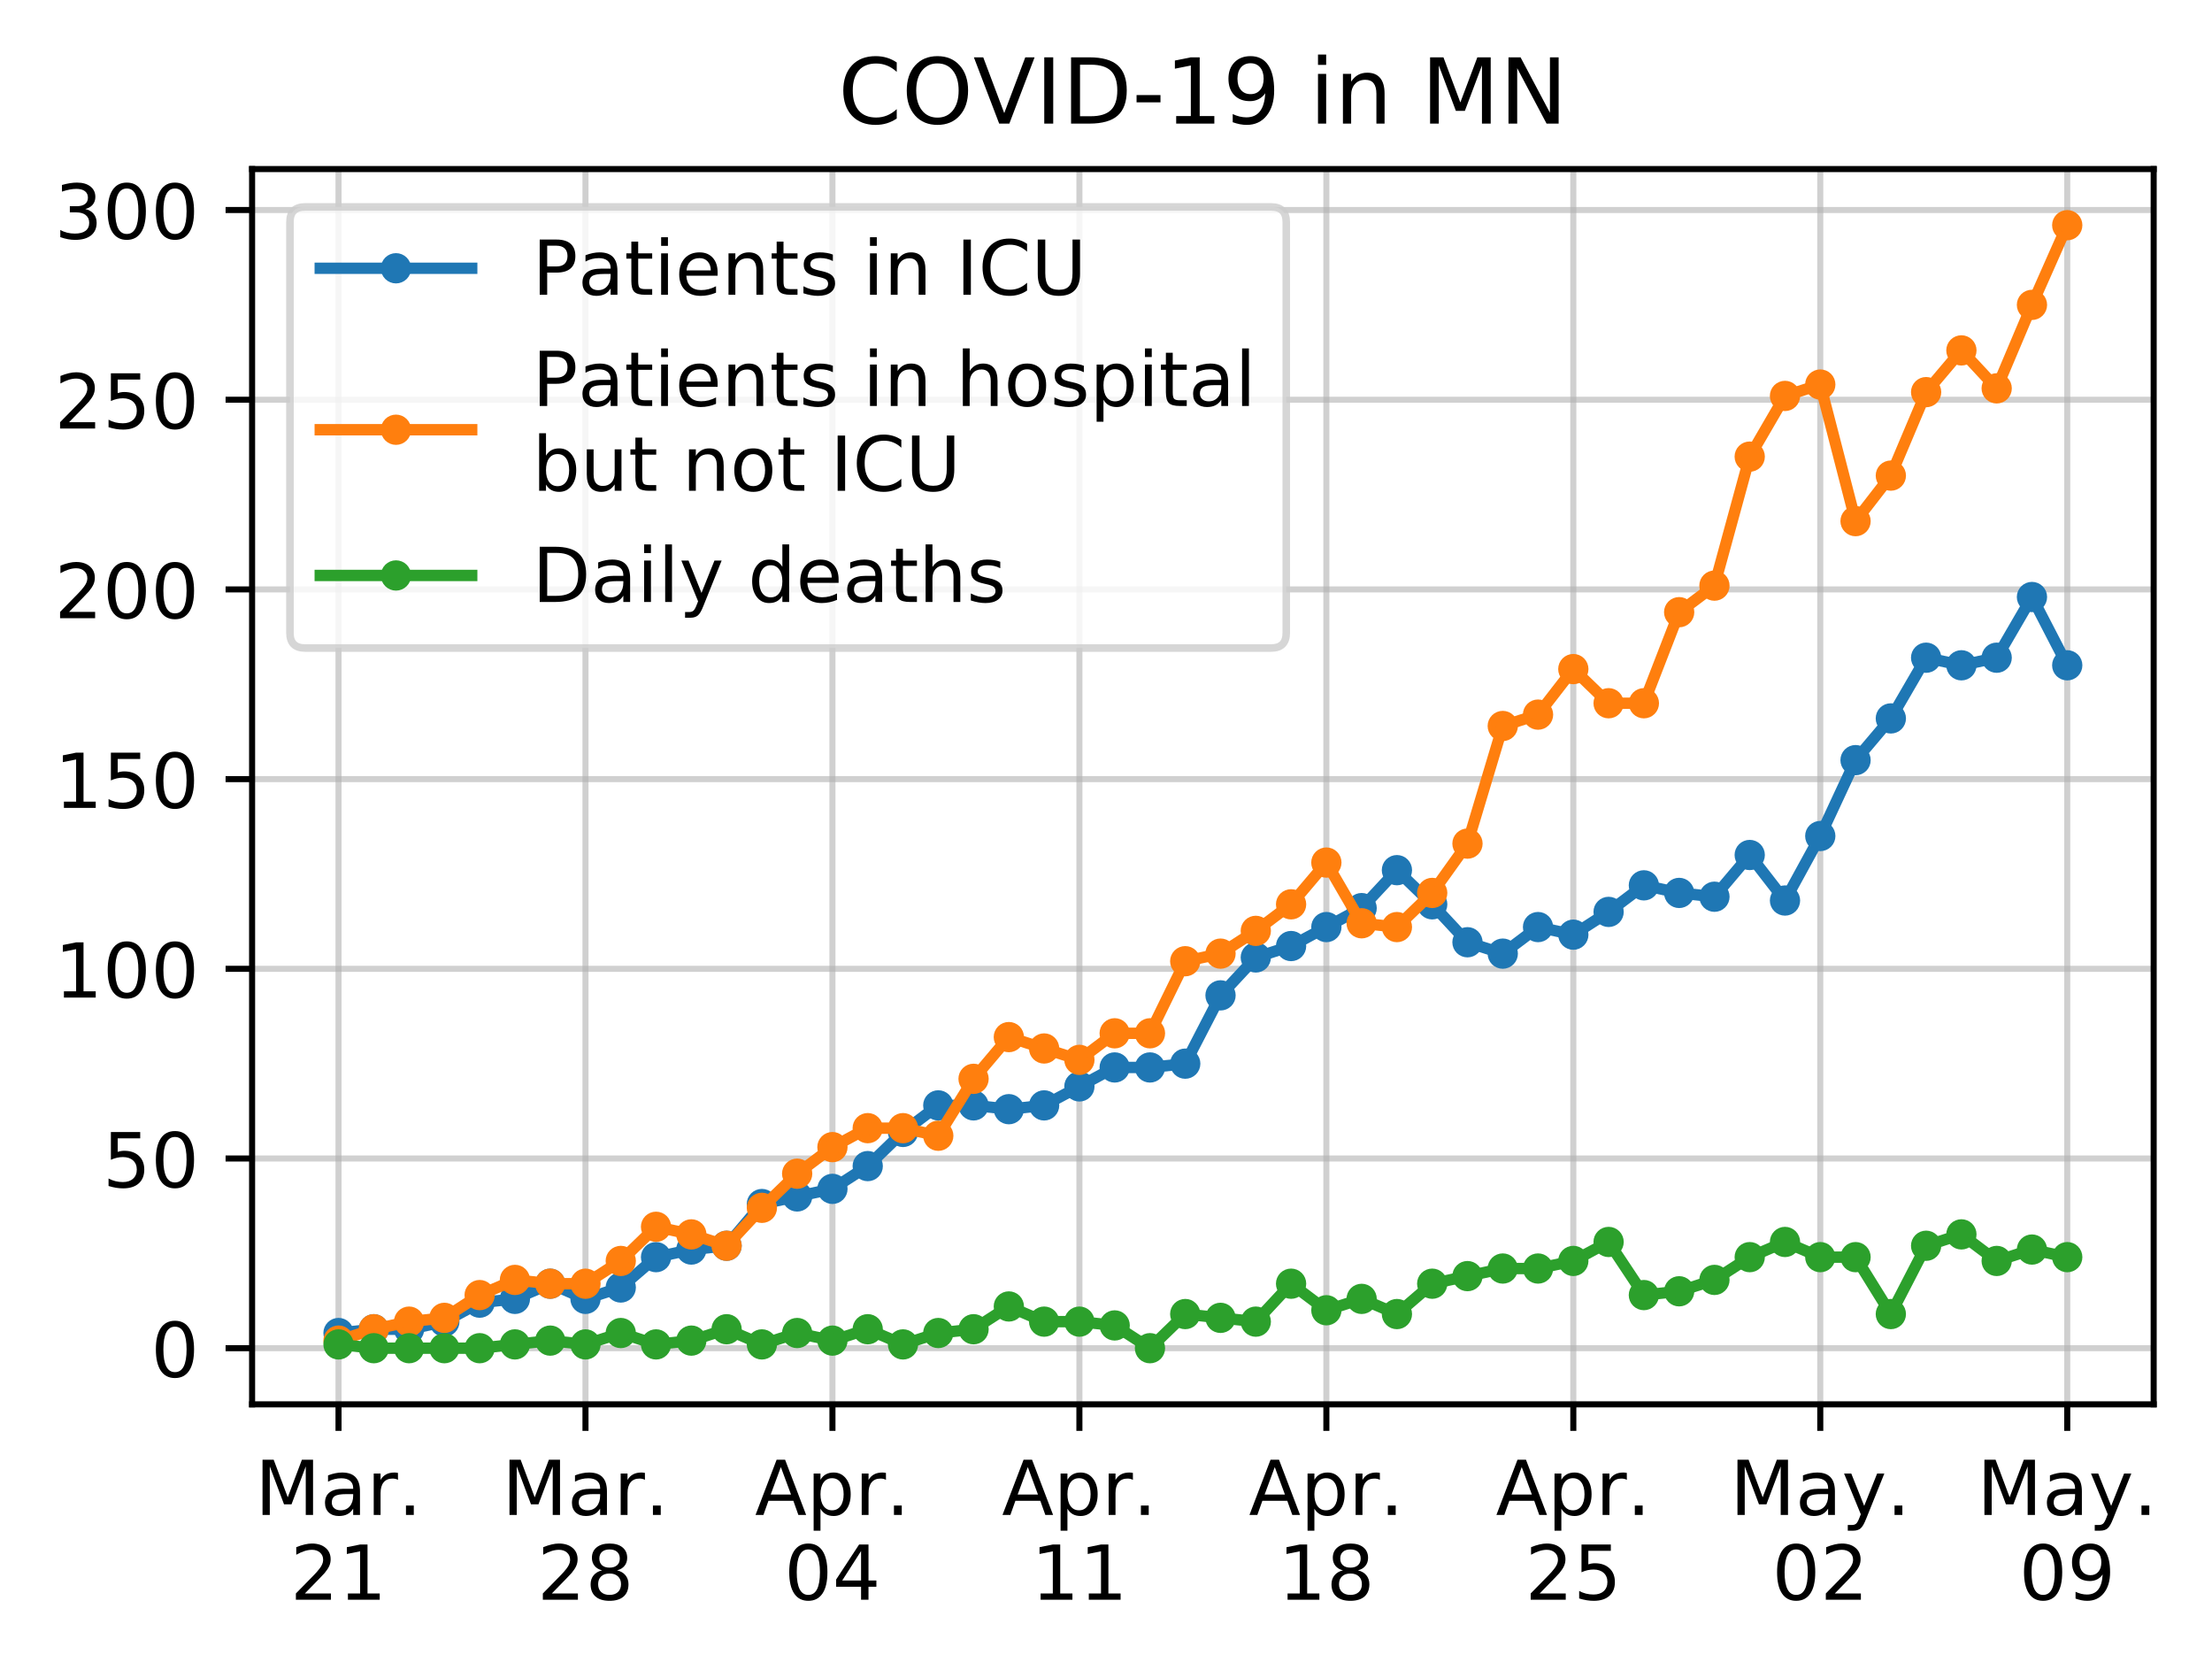<?xml version="1.0" encoding="utf-8" standalone="no"?>
<!DOCTYPE svg PUBLIC "-//W3C//DTD SVG 1.1//EN"
  "http://www.w3.org/Graphics/SVG/1.1/DTD/svg11.dtd">
<!-- Created with matplotlib (https://matplotlib.org/) -->
<svg height="220.474pt" version="1.1" viewBox="0 0 292.089 220.474" width="292.089pt" xmlns="http://www.w3.org/2000/svg" xmlns:xlink="http://www.w3.org/1999/xlink">
 <defs>
  <style type="text/css">
*{stroke-linecap:butt;stroke-linejoin:round;}
  </style>
 </defs>
 <g id="figure_1">
  <g id="patch_1">
   <path d="M 0 220.474 
L 292.089 220.474 
L 292.089 0 
L 0 0 
z
" style="fill:#ffffff;"/>
  </g>
  <g id="axes_1">
   <g id="patch_2">
    <path d="M 33.288 185.398 
L 284.387 185.398 
L 284.387 22.318 
L 33.288 22.318 
z
" style="fill:#ffffff;"/>
   </g>
   <g id="matplotlib.axis_1">
    <g id="xtick_1">
     <g id="line2d_1">
      <path clip-path="url(#pc645721fda)" d="M 44.701 185.398 
L 44.701 22.318 
" style="fill:none;stroke:#b0b0b0;stroke-linecap:square;stroke-opacity:0.6;stroke-width:0.8;"/>
     </g>
     <g id="line2d_2">
      <defs>
       <path d="M 0 0 
L 0 3.5 
" id="mc59eefeb78" style="stroke:#000000;stroke-width:0.8;"/>
      </defs>
      <g>
       <use style="stroke:#000000;stroke-width:0.8;" x="44.701" xlink:href="#mc59eefeb78" y="185.398"/>
      </g>
     </g>
     <g id="text_1">
      <!-- Mar. -->
      <defs>
       <path d="M 9.812 72.906 
L 24.516 72.906 
L 43.109 23.297 
L 61.812 72.906 
L 76.516 72.906 
L 76.516 0 
L 66.891 0 
L 66.891 64.016 
L 48.094 14.016 
L 38.188 14.016 
L 19.391 64.016 
L 19.391 0 
L 9.812 0 
z
" id="DejaVuSans-77"/>
       <path d="M 34.281 27.484 
Q 23.391 27.484 19.188 25 
Q 14.984 22.516 14.984 16.5 
Q 14.984 11.719 18.141 8.906 
Q 21.297 6.109 26.703 6.109 
Q 34.188 6.109 38.703 11.406 
Q 43.219 16.703 43.219 25.484 
L 43.219 27.484 
z
M 52.203 31.203 
L 52.203 0 
L 43.219 0 
L 43.219 8.297 
Q 40.141 3.328 35.547 0.953 
Q 30.953 -1.422 24.312 -1.422 
Q 15.922 -1.422 10.953 3.297 
Q 6 8.016 6 15.922 
Q 6 25.141 12.172 29.828 
Q 18.359 34.516 30.609 34.516 
L 43.219 34.516 
L 43.219 35.406 
Q 43.219 41.609 39.141 45 
Q 35.062 48.391 27.688 48.391 
Q 23 48.391 18.547 47.266 
Q 14.109 46.141 10.016 43.891 
L 10.016 52.203 
Q 14.938 54.109 19.578 55.047 
Q 24.219 56 28.609 56 
Q 40.484 56 46.344 49.844 
Q 52.203 43.703 52.203 31.203 
z
" id="DejaVuSans-97"/>
       <path d="M 41.109 46.297 
Q 39.594 47.172 37.812 47.578 
Q 36.031 48 33.891 48 
Q 26.266 48 22.188 43.047 
Q 18.109 38.094 18.109 28.812 
L 18.109 0 
L 9.078 0 
L 9.078 54.688 
L 18.109 54.688 
L 18.109 46.188 
Q 20.953 51.172 25.484 53.578 
Q 30.031 56 36.531 56 
Q 37.453 56 38.578 55.875 
Q 39.703 55.766 41.062 55.516 
z
" id="DejaVuSans-114"/>
       <path d="M 10.688 12.406 
L 21 12.406 
L 21 0 
L 10.688 0 
z
" id="DejaVuSans-46"/>
      </defs>
      <g transform="translate(33.686 199.997)scale(0.1 -0.1)">
       <use xlink:href="#DejaVuSans-77"/>
       <use x="86.279" xlink:href="#DejaVuSans-97"/>
       <use x="147.559" xlink:href="#DejaVuSans-114"/>
       <use x="188.531" xlink:href="#DejaVuSans-46"/>
      </g>
      <!-- 21 -->
      <defs>
       <path d="M 19.188 8.297 
L 53.609 8.297 
L 53.609 0 
L 7.328 0 
L 7.328 8.297 
Q 12.938 14.109 22.625 23.891 
Q 32.328 33.688 34.812 36.531 
Q 39.547 41.844 41.422 45.531 
Q 43.312 49.219 43.312 52.781 
Q 43.312 58.594 39.234 62.25 
Q 35.156 65.922 28.609 65.922 
Q 23.969 65.922 18.812 64.312 
Q 13.672 62.703 7.812 59.422 
L 7.812 69.391 
Q 13.766 71.781 18.938 73 
Q 24.125 74.219 28.422 74.219 
Q 39.75 74.219 46.484 68.547 
Q 53.219 62.891 53.219 53.422 
Q 53.219 48.922 51.531 44.891 
Q 49.859 40.875 45.406 35.406 
Q 44.188 33.984 37.641 27.219 
Q 31.109 20.453 19.188 8.297 
z
" id="DejaVuSans-50"/>
       <path d="M 12.406 8.297 
L 28.516 8.297 
L 28.516 63.922 
L 10.984 60.406 
L 10.984 69.391 
L 28.422 72.906 
L 38.281 72.906 
L 38.281 8.297 
L 54.391 8.297 
L 54.391 0 
L 12.406 0 
z
" id="DejaVuSans-49"/>
      </defs>
      <g transform="translate(38.339 211.194)scale(0.1 -0.1)">
       <use xlink:href="#DejaVuSans-50"/>
       <use x="63.623" xlink:href="#DejaVuSans-49"/>
      </g>
     </g>
    </g>
    <g id="xtick_2">
     <g id="line2d_3">
      <path clip-path="url(#pc645721fda)" d="M 77.312 185.398 
L 77.312 22.318 
" style="fill:none;stroke:#b0b0b0;stroke-linecap:square;stroke-opacity:0.6;stroke-width:0.8;"/>
     </g>
     <g id="line2d_4">
      <g>
       <use style="stroke:#000000;stroke-width:0.8;" x="77.312" xlink:href="#mc59eefeb78" y="185.398"/>
      </g>
     </g>
     <g id="text_2">
      <!-- Mar. -->
      <g transform="translate(66.296 199.997)scale(0.1 -0.1)">
       <use xlink:href="#DejaVuSans-77"/>
       <use x="86.279" xlink:href="#DejaVuSans-97"/>
       <use x="147.559" xlink:href="#DejaVuSans-114"/>
       <use x="188.531" xlink:href="#DejaVuSans-46"/>
      </g>
      <!-- 28 -->
      <defs>
       <path d="M 31.781 34.625 
Q 24.75 34.625 20.719 30.859 
Q 16.703 27.094 16.703 20.516 
Q 16.703 13.922 20.719 10.156 
Q 24.75 6.391 31.781 6.391 
Q 38.812 6.391 42.859 10.172 
Q 46.922 13.969 46.922 20.516 
Q 46.922 27.094 42.891 30.859 
Q 38.875 34.625 31.781 34.625 
z
M 21.922 38.812 
Q 15.578 40.375 12.031 44.719 
Q 8.5 49.078 8.5 55.328 
Q 8.5 64.062 14.719 69.141 
Q 20.953 74.219 31.781 74.219 
Q 42.672 74.219 48.875 69.141 
Q 55.078 64.062 55.078 55.328 
Q 55.078 49.078 51.531 44.719 
Q 48 40.375 41.703 38.812 
Q 48.828 37.156 52.797 32.312 
Q 56.781 27.484 56.781 20.516 
Q 56.781 9.906 50.312 4.234 
Q 43.844 -1.422 31.781 -1.422 
Q 19.734 -1.422 13.25 4.234 
Q 6.781 9.906 6.781 20.516 
Q 6.781 27.484 10.781 32.312 
Q 14.797 37.156 21.922 38.812 
z
M 18.312 54.391 
Q 18.312 48.734 21.844 45.562 
Q 25.391 42.391 31.781 42.391 
Q 38.141 42.391 41.719 45.562 
Q 45.312 48.734 45.312 54.391 
Q 45.312 60.062 41.719 63.234 
Q 38.141 66.406 31.781 66.406 
Q 25.391 66.406 21.844 63.234 
Q 18.312 60.062 18.312 54.391 
z
" id="DejaVuSans-56"/>
      </defs>
      <g transform="translate(70.949 211.194)scale(0.1 -0.1)">
       <use xlink:href="#DejaVuSans-50"/>
       <use x="63.623" xlink:href="#DejaVuSans-56"/>
      </g>
     </g>
    </g>
    <g id="xtick_3">
     <g id="line2d_5">
      <path clip-path="url(#pc645721fda)" d="M 109.922 185.398 
L 109.922 22.318 
" style="fill:none;stroke:#b0b0b0;stroke-linecap:square;stroke-opacity:0.6;stroke-width:0.8;"/>
     </g>
     <g id="line2d_6">
      <g>
       <use style="stroke:#000000;stroke-width:0.8;" x="109.922" xlink:href="#mc59eefeb78" y="185.398"/>
      </g>
     </g>
     <g id="text_3">
      <!-- Apr. -->
      <defs>
       <path d="M 34.188 63.188 
L 20.797 26.906 
L 47.609 26.906 
z
M 28.609 72.906 
L 39.797 72.906 
L 67.578 0 
L 57.328 0 
L 50.688 18.703 
L 17.828 18.703 
L 11.188 0 
L 0.781 0 
z
" id="DejaVuSans-65"/>
       <path d="M 18.109 8.203 
L 18.109 -20.797 
L 9.078 -20.797 
L 9.078 54.688 
L 18.109 54.688 
L 18.109 46.391 
Q 20.953 51.266 25.266 53.625 
Q 29.594 56 35.594 56 
Q 45.562 56 51.781 48.094 
Q 58.016 40.188 58.016 27.297 
Q 58.016 14.406 51.781 6.484 
Q 45.562 -1.422 35.594 -1.422 
Q 29.594 -1.422 25.266 0.953 
Q 20.953 3.328 18.109 8.203 
z
M 48.688 27.297 
Q 48.688 37.203 44.609 42.844 
Q 40.531 48.484 33.406 48.484 
Q 26.266 48.484 22.188 42.844 
Q 18.109 37.203 18.109 27.297 
Q 18.109 17.391 22.188 11.75 
Q 26.266 6.109 33.406 6.109 
Q 40.531 6.109 44.609 11.75 
Q 48.688 17.391 48.688 27.297 
z
" id="DejaVuSans-112"/>
      </defs>
      <g transform="translate(99.69 199.997)scale(0.1 -0.1)">
       <use xlink:href="#DejaVuSans-65"/>
       <use x="68.408" xlink:href="#DejaVuSans-112"/>
       <use x="131.885" xlink:href="#DejaVuSans-114"/>
       <use x="172.857" xlink:href="#DejaVuSans-46"/>
      </g>
      <!-- 04 -->
      <defs>
       <path d="M 31.781 66.406 
Q 24.172 66.406 20.328 58.906 
Q 16.5 51.422 16.5 36.375 
Q 16.5 21.391 20.328 13.891 
Q 24.172 6.391 31.781 6.391 
Q 39.453 6.391 43.281 13.891 
Q 47.125 21.391 47.125 36.375 
Q 47.125 51.422 43.281 58.906 
Q 39.453 66.406 31.781 66.406 
z
M 31.781 74.219 
Q 44.047 74.219 50.516 64.516 
Q 56.984 54.828 56.984 36.375 
Q 56.984 17.969 50.516 8.266 
Q 44.047 -1.422 31.781 -1.422 
Q 19.531 -1.422 13.062 8.266 
Q 6.594 17.969 6.594 36.375 
Q 6.594 54.828 13.062 64.516 
Q 19.531 74.219 31.781 74.219 
z
" id="DejaVuSans-48"/>
       <path d="M 37.797 64.312 
L 12.891 25.391 
L 37.797 25.391 
z
M 35.203 72.906 
L 47.609 72.906 
L 47.609 25.391 
L 58.016 25.391 
L 58.016 17.188 
L 47.609 17.188 
L 47.609 0 
L 37.797 0 
L 37.797 17.188 
L 4.891 17.188 
L 4.891 26.703 
z
" id="DejaVuSans-52"/>
      </defs>
      <g transform="translate(103.559 211.194)scale(0.1 -0.1)">
       <use xlink:href="#DejaVuSans-48"/>
       <use x="63.623" xlink:href="#DejaVuSans-52"/>
      </g>
     </g>
    </g>
    <g id="xtick_4">
     <g id="line2d_7">
      <path clip-path="url(#pc645721fda)" d="M 142.532 185.398 
L 142.532 22.318 
" style="fill:none;stroke:#b0b0b0;stroke-linecap:square;stroke-opacity:0.6;stroke-width:0.8;"/>
     </g>
     <g id="line2d_8">
      <g>
       <use style="stroke:#000000;stroke-width:0.8;" x="142.532" xlink:href="#mc59eefeb78" y="185.398"/>
      </g>
     </g>
     <g id="text_4">
      <!-- Apr. -->
      <g transform="translate(132.3 199.997)scale(0.1 -0.1)">
       <use xlink:href="#DejaVuSans-65"/>
       <use x="68.408" xlink:href="#DejaVuSans-112"/>
       <use x="131.885" xlink:href="#DejaVuSans-114"/>
       <use x="172.857" xlink:href="#DejaVuSans-46"/>
      </g>
      <!-- 11 -->
      <g transform="translate(136.17 211.194)scale(0.1 -0.1)">
       <use xlink:href="#DejaVuSans-49"/>
       <use x="63.623" xlink:href="#DejaVuSans-49"/>
      </g>
     </g>
    </g>
    <g id="xtick_5">
     <g id="line2d_9">
      <path clip-path="url(#pc645721fda)" d="M 175.143 185.398 
L 175.143 22.318 
" style="fill:none;stroke:#b0b0b0;stroke-linecap:square;stroke-opacity:0.6;stroke-width:0.8;"/>
     </g>
     <g id="line2d_10">
      <g>
       <use style="stroke:#000000;stroke-width:0.8;" x="175.143" xlink:href="#mc59eefeb78" y="185.398"/>
      </g>
     </g>
     <g id="text_5">
      <!-- Apr. -->
      <g transform="translate(164.911 199.997)scale(0.1 -0.1)">
       <use xlink:href="#DejaVuSans-65"/>
       <use x="68.408" xlink:href="#DejaVuSans-112"/>
       <use x="131.885" xlink:href="#DejaVuSans-114"/>
       <use x="172.857" xlink:href="#DejaVuSans-46"/>
      </g>
      <!-- 18 -->
      <g transform="translate(168.78 211.194)scale(0.1 -0.1)">
       <use xlink:href="#DejaVuSans-49"/>
       <use x="63.623" xlink:href="#DejaVuSans-56"/>
      </g>
     </g>
    </g>
    <g id="xtick_6">
     <g id="line2d_11">
      <path clip-path="url(#pc645721fda)" d="M 207.753 185.398 
L 207.753 22.318 
" style="fill:none;stroke:#b0b0b0;stroke-linecap:square;stroke-opacity:0.6;stroke-width:0.8;"/>
     </g>
     <g id="line2d_12">
      <g>
       <use style="stroke:#000000;stroke-width:0.8;" x="207.753" xlink:href="#mc59eefeb78" y="185.398"/>
      </g>
     </g>
     <g id="text_6">
      <!-- Apr. -->
      <g transform="translate(197.521 199.997)scale(0.1 -0.1)">
       <use xlink:href="#DejaVuSans-65"/>
       <use x="68.408" xlink:href="#DejaVuSans-112"/>
       <use x="131.885" xlink:href="#DejaVuSans-114"/>
       <use x="172.857" xlink:href="#DejaVuSans-46"/>
      </g>
      <!-- 25 -->
      <defs>
       <path d="M 10.797 72.906 
L 49.516 72.906 
L 49.516 64.594 
L 19.828 64.594 
L 19.828 46.734 
Q 21.969 47.469 24.109 47.828 
Q 26.266 48.188 28.422 48.188 
Q 40.625 48.188 47.75 41.5 
Q 54.891 34.812 54.891 23.391 
Q 54.891 11.625 47.562 5.094 
Q 40.234 -1.422 26.906 -1.422 
Q 22.312 -1.422 17.547 -0.641 
Q 12.797 0.141 7.719 1.703 
L 7.719 11.625 
Q 12.109 9.234 16.797 8.062 
Q 21.484 6.891 26.703 6.891 
Q 35.156 6.891 40.078 11.328 
Q 45.016 15.766 45.016 23.391 
Q 45.016 31 40.078 35.438 
Q 35.156 39.891 26.703 39.891 
Q 22.75 39.891 18.812 39.016 
Q 14.891 38.141 10.797 36.281 
z
" id="DejaVuSans-53"/>
      </defs>
      <g transform="translate(201.391 211.194)scale(0.1 -0.1)">
       <use xlink:href="#DejaVuSans-50"/>
       <use x="63.623" xlink:href="#DejaVuSans-53"/>
      </g>
     </g>
    </g>
    <g id="xtick_7">
     <g id="line2d_13">
      <path clip-path="url(#pc645721fda)" d="M 240.363 185.398 
L 240.363 22.318 
" style="fill:none;stroke:#b0b0b0;stroke-linecap:square;stroke-opacity:0.6;stroke-width:0.8;"/>
     </g>
     <g id="line2d_14">
      <g>
       <use style="stroke:#000000;stroke-width:0.8;" x="240.363" xlink:href="#mc59eefeb78" y="185.398"/>
      </g>
     </g>
     <g id="text_7">
      <!-- May. -->
      <defs>
       <path d="M 32.172 -5.078 
Q 28.375 -14.844 24.75 -17.812 
Q 21.141 -20.797 15.094 -20.797 
L 7.906 -20.797 
L 7.906 -13.281 
L 13.188 -13.281 
Q 16.891 -13.281 18.938 -11.516 
Q 21 -9.766 23.484 -3.219 
L 25.094 0.875 
L 2.984 54.688 
L 12.5 54.688 
L 29.594 11.922 
L 46.688 54.688 
L 56.203 54.688 
z
" id="DejaVuSans-121"/>
      </defs>
      <g transform="translate(228.448 199.997)scale(0.1 -0.1)">
       <use xlink:href="#DejaVuSans-77"/>
       <use x="86.279" xlink:href="#DejaVuSans-97"/>
       <use x="147.559" xlink:href="#DejaVuSans-121"/>
       <use x="206.52" xlink:href="#DejaVuSans-46"/>
      </g>
      <!-- 02 -->
      <g transform="translate(234.001 211.194)scale(0.1 -0.1)">
       <use xlink:href="#DejaVuSans-48"/>
       <use x="63.623" xlink:href="#DejaVuSans-50"/>
      </g>
     </g>
    </g>
    <g id="xtick_8">
     <g id="line2d_15">
      <path clip-path="url(#pc645721fda)" d="M 272.974 185.398 
L 272.974 22.318 
" style="fill:none;stroke:#b0b0b0;stroke-linecap:square;stroke-opacity:0.6;stroke-width:0.8;"/>
     </g>
     <g id="line2d_16">
      <g>
       <use style="stroke:#000000;stroke-width:0.8;" x="272.974" xlink:href="#mc59eefeb78" y="185.398"/>
      </g>
     </g>
     <g id="text_8">
      <!-- May. -->
      <g transform="translate(261.058 199.997)scale(0.1 -0.1)">
       <use xlink:href="#DejaVuSans-77"/>
       <use x="86.279" xlink:href="#DejaVuSans-97"/>
       <use x="147.559" xlink:href="#DejaVuSans-121"/>
       <use x="206.52" xlink:href="#DejaVuSans-46"/>
      </g>
      <!-- 09 -->
      <defs>
       <path d="M 10.984 1.516 
L 10.984 10.5 
Q 14.703 8.734 18.5 7.812 
Q 22.312 6.891 25.984 6.891 
Q 35.75 6.891 40.891 13.453 
Q 46.047 20.016 46.781 33.406 
Q 43.953 29.203 39.594 26.953 
Q 35.25 24.703 29.984 24.703 
Q 19.047 24.703 12.672 31.312 
Q 6.297 37.938 6.297 49.422 
Q 6.297 60.641 12.938 67.422 
Q 19.578 74.219 30.609 74.219 
Q 43.266 74.219 49.922 64.516 
Q 56.594 54.828 56.594 36.375 
Q 56.594 19.141 48.406 8.859 
Q 40.234 -1.422 26.422 -1.422 
Q 22.703 -1.422 18.891 -0.688 
Q 15.094 0.047 10.984 1.516 
z
M 30.609 32.422 
Q 37.25 32.422 41.125 36.953 
Q 45.016 41.5 45.016 49.422 
Q 45.016 57.281 41.125 61.844 
Q 37.25 66.406 30.609 66.406 
Q 23.969 66.406 20.094 61.844 
Q 16.219 57.281 16.219 49.422 
Q 16.219 41.5 20.094 36.953 
Q 23.969 32.422 30.609 32.422 
z
" id="DejaVuSans-57"/>
      </defs>
      <g transform="translate(266.611 211.194)scale(0.1 -0.1)">
       <use xlink:href="#DejaVuSans-48"/>
       <use x="63.623" xlink:href="#DejaVuSans-57"/>
      </g>
     </g>
    </g>
   </g>
   <g id="matplotlib.axis_2">
    <g id="ytick_1">
     <g id="line2d_17">
      <path clip-path="url(#pc645721fda)" d="M 33.288 177.985 
L 284.387 177.985 
" style="fill:none;stroke:#b0b0b0;stroke-linecap:square;stroke-opacity:0.6;stroke-width:0.8;"/>
     </g>
     <g id="line2d_18">
      <defs>
       <path d="M 0 0 
L -3.5 0 
" id="ma92229db2c" style="stroke:#000000;stroke-width:0.8;"/>
      </defs>
      <g>
       <use style="stroke:#000000;stroke-width:0.8;" x="33.288" xlink:href="#ma92229db2c" y="177.985"/>
      </g>
     </g>
     <g id="text_9">
      <!-- 0 -->
      <g transform="translate(19.925 181.785)scale(0.1 -0.1)">
       <use xlink:href="#DejaVuSans-48"/>
      </g>
     </g>
    </g>
    <g id="ytick_2">
     <g id="line2d_19">
      <path clip-path="url(#pc645721fda)" d="M 33.288 152.942 
L 284.387 152.942 
" style="fill:none;stroke:#b0b0b0;stroke-linecap:square;stroke-opacity:0.6;stroke-width:0.8;"/>
     </g>
     <g id="line2d_20">
      <g>
       <use style="stroke:#000000;stroke-width:0.8;" x="33.288" xlink:href="#ma92229db2c" y="152.942"/>
      </g>
     </g>
     <g id="text_10">
      <!-- 50 -->
      <g transform="translate(13.562 156.742)scale(0.1 -0.1)">
       <use xlink:href="#DejaVuSans-53"/>
       <use x="63.623" xlink:href="#DejaVuSans-48"/>
      </g>
     </g>
    </g>
    <g id="ytick_3">
     <g id="line2d_21">
      <path clip-path="url(#pc645721fda)" d="M 33.288 127.899 
L 284.387 127.899 
" style="fill:none;stroke:#b0b0b0;stroke-linecap:square;stroke-opacity:0.6;stroke-width:0.8;"/>
     </g>
     <g id="line2d_22">
      <g>
       <use style="stroke:#000000;stroke-width:0.8;" x="33.288" xlink:href="#ma92229db2c" y="127.899"/>
      </g>
     </g>
     <g id="text_11">
      <!-- 100 -->
      <g transform="translate(7.2 131.699)scale(0.1 -0.1)">
       <use xlink:href="#DejaVuSans-49"/>
       <use x="63.623" xlink:href="#DejaVuSans-48"/>
       <use x="127.246" xlink:href="#DejaVuSans-48"/>
      </g>
     </g>
    </g>
    <g id="ytick_4">
     <g id="line2d_23">
      <path clip-path="url(#pc645721fda)" d="M 33.288 102.856 
L 284.387 102.856 
" style="fill:none;stroke:#b0b0b0;stroke-linecap:square;stroke-opacity:0.6;stroke-width:0.8;"/>
     </g>
     <g id="line2d_24">
      <g>
       <use style="stroke:#000000;stroke-width:0.8;" x="33.288" xlink:href="#ma92229db2c" y="102.856"/>
      </g>
     </g>
     <g id="text_12">
      <!-- 150 -->
      <g transform="translate(7.2 106.656)scale(0.1 -0.1)">
       <use xlink:href="#DejaVuSans-49"/>
       <use x="63.623" xlink:href="#DejaVuSans-53"/>
       <use x="127.246" xlink:href="#DejaVuSans-48"/>
      </g>
     </g>
    </g>
    <g id="ytick_5">
     <g id="line2d_25">
      <path clip-path="url(#pc645721fda)" d="M 33.288 77.813 
L 284.387 77.813 
" style="fill:none;stroke:#b0b0b0;stroke-linecap:square;stroke-opacity:0.6;stroke-width:0.8;"/>
     </g>
     <g id="line2d_26">
      <g>
       <use style="stroke:#000000;stroke-width:0.8;" x="33.288" xlink:href="#ma92229db2c" y="77.813"/>
      </g>
     </g>
     <g id="text_13">
      <!-- 200 -->
      <g transform="translate(7.2 81.613)scale(0.1 -0.1)">
       <use xlink:href="#DejaVuSans-50"/>
       <use x="63.623" xlink:href="#DejaVuSans-48"/>
       <use x="127.246" xlink:href="#DejaVuSans-48"/>
      </g>
     </g>
    </g>
    <g id="ytick_6">
     <g id="line2d_27">
      <path clip-path="url(#pc645721fda)" d="M 33.288 52.77 
L 284.387 52.77 
" style="fill:none;stroke:#b0b0b0;stroke-linecap:square;stroke-opacity:0.6;stroke-width:0.8;"/>
     </g>
     <g id="line2d_28">
      <g>
       <use style="stroke:#000000;stroke-width:0.8;" x="33.288" xlink:href="#ma92229db2c" y="52.77"/>
      </g>
     </g>
     <g id="text_14">
      <!-- 250 -->
      <g transform="translate(7.2 56.57)scale(0.1 -0.1)">
       <use xlink:href="#DejaVuSans-50"/>
       <use x="63.623" xlink:href="#DejaVuSans-53"/>
       <use x="127.246" xlink:href="#DejaVuSans-48"/>
      </g>
     </g>
    </g>
    <g id="ytick_7">
     <g id="line2d_29">
      <path clip-path="url(#pc645721fda)" d="M 33.288 27.727 
L 284.387 27.727 
" style="fill:none;stroke:#b0b0b0;stroke-linecap:square;stroke-opacity:0.6;stroke-width:0.8;"/>
     </g>
     <g id="line2d_30">
      <g>
       <use style="stroke:#000000;stroke-width:0.8;" x="33.288" xlink:href="#ma92229db2c" y="27.727"/>
      </g>
     </g>
     <g id="text_15">
      <!-- 300 -->
      <defs>
       <path d="M 40.578 39.312 
Q 47.656 37.797 51.625 33 
Q 55.609 28.219 55.609 21.188 
Q 55.609 10.406 48.188 4.484 
Q 40.766 -1.422 27.094 -1.422 
Q 22.516 -1.422 17.656 -0.516 
Q 12.797 0.391 7.625 2.203 
L 7.625 11.719 
Q 11.719 9.328 16.594 8.109 
Q 21.484 6.891 26.812 6.891 
Q 36.078 6.891 40.938 10.547 
Q 45.797 14.203 45.797 21.188 
Q 45.797 27.641 41.281 31.266 
Q 36.766 34.906 28.719 34.906 
L 20.219 34.906 
L 20.219 43.016 
L 29.109 43.016 
Q 36.375 43.016 40.234 45.922 
Q 44.094 48.828 44.094 54.297 
Q 44.094 59.906 40.109 62.906 
Q 36.141 65.922 28.719 65.922 
Q 24.656 65.922 20.016 65.031 
Q 15.375 64.156 9.812 62.312 
L 9.812 71.094 
Q 15.438 72.656 20.344 73.438 
Q 25.25 74.219 29.594 74.219 
Q 40.828 74.219 47.359 69.109 
Q 53.906 64.016 53.906 55.328 
Q 53.906 49.266 50.438 45.094 
Q 46.969 40.922 40.578 39.312 
z
" id="DejaVuSans-51"/>
      </defs>
      <g transform="translate(7.2 31.527)scale(0.1 -0.1)">
       <use xlink:href="#DejaVuSans-51"/>
       <use x="63.623" xlink:href="#DejaVuSans-48"/>
       <use x="127.246" xlink:href="#DejaVuSans-48"/>
      </g>
     </g>
    </g>
   </g>
   <g id="line2d_31">
    <path clip-path="url(#pc645721fda)" d="M 44.701 175.982 
L 49.36 175.481 
L 54.018 175.481 
L 58.677 174.479 
L 63.336 171.975 
L 67.994 171.474 
L 72.653 169.471 
L 77.312 171.474 
L 81.97 169.972 
L 86.629 165.965 
L 91.287 164.963 
L 95.946 164.462 
L 100.605 158.953 
L 105.263 157.951 
L 109.922 156.949 
L 114.581 153.944 
L 119.239 149.436 
L 123.898 145.93 
L 128.556 145.93 
L 133.215 146.431 
L 137.874 145.93 
L 142.532 143.426 
L 147.191 140.922 
L 151.85 140.922 
L 156.508 140.421 
L 161.167 131.405 
L 165.825 126.397 
L 170.484 124.894 
L 175.143 122.39 
L 179.801 119.886 
L 184.46 114.877 
L 189.119 119.385 
L 193.777 124.393 
L 198.436 125.896 
L 203.094 122.39 
L 207.753 123.392 
L 212.412 120.387 
L 217.07 116.88 
L 221.729 117.882 
L 226.388 118.383 
L 231.046 112.874 
L 235.705 118.884 
L 240.363 110.369 
L 245.022 100.352 
L 249.681 94.843 
L 254.339 86.829 
L 258.998 87.831 
L 263.657 86.829 
L 268.315 78.815 
L 272.974 87.831 
" style="fill:none;stroke:#1f77b4;stroke-linecap:square;stroke-width:1.5;"/>
    <defs>
     <path d="M 0 1.5 
C 0.398 1.5 0.779 1.342 1.061 1.061 
C 1.342 0.779 1.5 0.398 1.5 0 
C 1.5 -0.398 1.342 -0.779 1.061 -1.061 
C 0.779 -1.342 0.398 -1.5 0 -1.5 
C -0.398 -1.5 -0.779 -1.342 -1.061 -1.061 
C -1.342 -0.779 -1.5 -0.398 -1.5 0 
C -1.5 0.398 -1.342 0.779 -1.061 1.061 
C -0.779 1.342 -0.398 1.5 0 1.5 
z
" id="m3aec748742" style="stroke:#1f77b4;"/>
    </defs>
    <g clip-path="url(#pc645721fda)">
     <use style="fill:#1f77b4;stroke:#1f77b4;" x="44.701" xlink:href="#m3aec748742" y="175.982"/>
     <use style="fill:#1f77b4;stroke:#1f77b4;" x="49.36" xlink:href="#m3aec748742" y="175.481"/>
     <use style="fill:#1f77b4;stroke:#1f77b4;" x="54.018" xlink:href="#m3aec748742" y="175.481"/>
     <use style="fill:#1f77b4;stroke:#1f77b4;" x="58.677" xlink:href="#m3aec748742" y="174.479"/>
     <use style="fill:#1f77b4;stroke:#1f77b4;" x="63.336" xlink:href="#m3aec748742" y="171.975"/>
     <use style="fill:#1f77b4;stroke:#1f77b4;" x="67.994" xlink:href="#m3aec748742" y="171.474"/>
     <use style="fill:#1f77b4;stroke:#1f77b4;" x="72.653" xlink:href="#m3aec748742" y="169.471"/>
     <use style="fill:#1f77b4;stroke:#1f77b4;" x="77.312" xlink:href="#m3aec748742" y="171.474"/>
     <use style="fill:#1f77b4;stroke:#1f77b4;" x="81.97" xlink:href="#m3aec748742" y="169.972"/>
     <use style="fill:#1f77b4;stroke:#1f77b4;" x="86.629" xlink:href="#m3aec748742" y="165.965"/>
     <use style="fill:#1f77b4;stroke:#1f77b4;" x="91.287" xlink:href="#m3aec748742" y="164.963"/>
     <use style="fill:#1f77b4;stroke:#1f77b4;" x="95.946" xlink:href="#m3aec748742" y="164.462"/>
     <use style="fill:#1f77b4;stroke:#1f77b4;" x="100.605" xlink:href="#m3aec748742" y="158.953"/>
     <use style="fill:#1f77b4;stroke:#1f77b4;" x="105.263" xlink:href="#m3aec748742" y="157.951"/>
     <use style="fill:#1f77b4;stroke:#1f77b4;" x="109.922" xlink:href="#m3aec748742" y="156.949"/>
     <use style="fill:#1f77b4;stroke:#1f77b4;" x="114.581" xlink:href="#m3aec748742" y="153.944"/>
     <use style="fill:#1f77b4;stroke:#1f77b4;" x="119.239" xlink:href="#m3aec748742" y="149.436"/>
     <use style="fill:#1f77b4;stroke:#1f77b4;" x="123.898" xlink:href="#m3aec748742" y="145.93"/>
     <use style="fill:#1f77b4;stroke:#1f77b4;" x="128.556" xlink:href="#m3aec748742" y="145.93"/>
     <use style="fill:#1f77b4;stroke:#1f77b4;" x="133.215" xlink:href="#m3aec748742" y="146.431"/>
     <use style="fill:#1f77b4;stroke:#1f77b4;" x="137.874" xlink:href="#m3aec748742" y="145.93"/>
     <use style="fill:#1f77b4;stroke:#1f77b4;" x="142.532" xlink:href="#m3aec748742" y="143.426"/>
     <use style="fill:#1f77b4;stroke:#1f77b4;" x="147.191" xlink:href="#m3aec748742" y="140.922"/>
     <use style="fill:#1f77b4;stroke:#1f77b4;" x="151.85" xlink:href="#m3aec748742" y="140.922"/>
     <use style="fill:#1f77b4;stroke:#1f77b4;" x="156.508" xlink:href="#m3aec748742" y="140.421"/>
     <use style="fill:#1f77b4;stroke:#1f77b4;" x="161.167" xlink:href="#m3aec748742" y="131.405"/>
     <use style="fill:#1f77b4;stroke:#1f77b4;" x="165.825" xlink:href="#m3aec748742" y="126.397"/>
     <use style="fill:#1f77b4;stroke:#1f77b4;" x="170.484" xlink:href="#m3aec748742" y="124.894"/>
     <use style="fill:#1f77b4;stroke:#1f77b4;" x="175.143" xlink:href="#m3aec748742" y="122.39"/>
     <use style="fill:#1f77b4;stroke:#1f77b4;" x="179.801" xlink:href="#m3aec748742" y="119.886"/>
     <use style="fill:#1f77b4;stroke:#1f77b4;" x="184.46" xlink:href="#m3aec748742" y="114.877"/>
     <use style="fill:#1f77b4;stroke:#1f77b4;" x="189.119" xlink:href="#m3aec748742" y="119.385"/>
     <use style="fill:#1f77b4;stroke:#1f77b4;" x="193.777" xlink:href="#m3aec748742" y="124.393"/>
     <use style="fill:#1f77b4;stroke:#1f77b4;" x="198.436" xlink:href="#m3aec748742" y="125.896"/>
     <use style="fill:#1f77b4;stroke:#1f77b4;" x="203.094" xlink:href="#m3aec748742" y="122.39"/>
     <use style="fill:#1f77b4;stroke:#1f77b4;" x="207.753" xlink:href="#m3aec748742" y="123.392"/>
     <use style="fill:#1f77b4;stroke:#1f77b4;" x="212.412" xlink:href="#m3aec748742" y="120.387"/>
     <use style="fill:#1f77b4;stroke:#1f77b4;" x="217.07" xlink:href="#m3aec748742" y="116.88"/>
     <use style="fill:#1f77b4;stroke:#1f77b4;" x="221.729" xlink:href="#m3aec748742" y="117.882"/>
     <use style="fill:#1f77b4;stroke:#1f77b4;" x="226.388" xlink:href="#m3aec748742" y="118.383"/>
     <use style="fill:#1f77b4;stroke:#1f77b4;" x="231.046" xlink:href="#m3aec748742" y="112.874"/>
     <use style="fill:#1f77b4;stroke:#1f77b4;" x="235.705" xlink:href="#m3aec748742" y="118.884"/>
     <use style="fill:#1f77b4;stroke:#1f77b4;" x="240.363" xlink:href="#m3aec748742" y="110.369"/>
     <use style="fill:#1f77b4;stroke:#1f77b4;" x="245.022" xlink:href="#m3aec748742" y="100.352"/>
     <use style="fill:#1f77b4;stroke:#1f77b4;" x="249.681" xlink:href="#m3aec748742" y="94.843"/>
     <use style="fill:#1f77b4;stroke:#1f77b4;" x="254.339" xlink:href="#m3aec748742" y="86.829"/>
     <use style="fill:#1f77b4;stroke:#1f77b4;" x="258.998" xlink:href="#m3aec748742" y="87.831"/>
     <use style="fill:#1f77b4;stroke:#1f77b4;" x="263.657" xlink:href="#m3aec748742" y="86.829"/>
     <use style="fill:#1f77b4;stroke:#1f77b4;" x="268.315" xlink:href="#m3aec748742" y="78.815"/>
     <use style="fill:#1f77b4;stroke:#1f77b4;" x="272.974" xlink:href="#m3aec748742" y="87.831"/>
    </g>
   </g>
   <g id="line2d_32">
    <path clip-path="url(#pc645721fda)" d="M 44.701 176.984 
L 49.36 175.481 
L 54.018 174.479 
L 58.677 173.979 
L 63.336 170.973 
L 67.994 168.97 
L 72.653 169.471 
L 77.312 169.471 
L 81.97 166.466 
L 86.629 161.958 
L 91.287 162.96 
L 95.946 164.462 
L 100.605 159.454 
L 105.263 154.946 
L 109.922 151.44 
L 114.581 148.936 
L 119.239 148.936 
L 123.898 149.937 
L 128.556 142.424 
L 133.215 136.915 
L 137.874 138.417 
L 142.532 139.92 
L 147.191 136.414 
L 151.85 136.414 
L 156.508 126.898 
L 161.167 125.896 
L 165.825 122.891 
L 170.484 119.385 
L 175.143 113.875 
L 179.801 121.889 
L 184.46 122.39 
L 189.119 117.882 
L 193.777 111.371 
L 198.436 95.844 
L 203.094 94.342 
L 207.753 88.331 
L 212.412 92.839 
L 217.07 92.839 
L 221.729 80.819 
L 226.388 77.313 
L 231.046 60.283 
L 235.705 52.27 
L 240.363 50.767 
L 245.022 68.798 
L 249.681 62.788 
L 254.339 51.769 
L 258.998 46.259 
L 263.657 51.268 
L 268.315 40.249 
L 272.974 29.731 
" style="fill:none;stroke:#ff7f0e;stroke-linecap:square;stroke-width:1.5;"/>
    <defs>
     <path d="M 0 1.5 
C 0.398 1.5 0.779 1.342 1.061 1.061 
C 1.342 0.779 1.5 0.398 1.5 0 
C 1.5 -0.398 1.342 -0.779 1.061 -1.061 
C 0.779 -1.342 0.398 -1.5 0 -1.5 
C -0.398 -1.5 -0.779 -1.342 -1.061 -1.061 
C -1.342 -0.779 -1.5 -0.398 -1.5 0 
C -1.5 0.398 -1.342 0.779 -1.061 1.061 
C -0.779 1.342 -0.398 1.5 0 1.5 
z
" id="m51f0c40699" style="stroke:#ff7f0e;"/>
    </defs>
    <g clip-path="url(#pc645721fda)">
     <use style="fill:#ff7f0e;stroke:#ff7f0e;" x="44.701" xlink:href="#m51f0c40699" y="176.984"/>
     <use style="fill:#ff7f0e;stroke:#ff7f0e;" x="49.36" xlink:href="#m51f0c40699" y="175.481"/>
     <use style="fill:#ff7f0e;stroke:#ff7f0e;" x="54.018" xlink:href="#m51f0c40699" y="174.479"/>
     <use style="fill:#ff7f0e;stroke:#ff7f0e;" x="58.677" xlink:href="#m51f0c40699" y="173.979"/>
     <use style="fill:#ff7f0e;stroke:#ff7f0e;" x="63.336" xlink:href="#m51f0c40699" y="170.973"/>
     <use style="fill:#ff7f0e;stroke:#ff7f0e;" x="67.994" xlink:href="#m51f0c40699" y="168.97"/>
     <use style="fill:#ff7f0e;stroke:#ff7f0e;" x="72.653" xlink:href="#m51f0c40699" y="169.471"/>
     <use style="fill:#ff7f0e;stroke:#ff7f0e;" x="77.312" xlink:href="#m51f0c40699" y="169.471"/>
     <use style="fill:#ff7f0e;stroke:#ff7f0e;" x="81.97" xlink:href="#m51f0c40699" y="166.466"/>
     <use style="fill:#ff7f0e;stroke:#ff7f0e;" x="86.629" xlink:href="#m51f0c40699" y="161.958"/>
     <use style="fill:#ff7f0e;stroke:#ff7f0e;" x="91.287" xlink:href="#m51f0c40699" y="162.96"/>
     <use style="fill:#ff7f0e;stroke:#ff7f0e;" x="95.946" xlink:href="#m51f0c40699" y="164.462"/>
     <use style="fill:#ff7f0e;stroke:#ff7f0e;" x="100.605" xlink:href="#m51f0c40699" y="159.454"/>
     <use style="fill:#ff7f0e;stroke:#ff7f0e;" x="105.263" xlink:href="#m51f0c40699" y="154.946"/>
     <use style="fill:#ff7f0e;stroke:#ff7f0e;" x="109.922" xlink:href="#m51f0c40699" y="151.44"/>
     <use style="fill:#ff7f0e;stroke:#ff7f0e;" x="114.581" xlink:href="#m51f0c40699" y="148.936"/>
     <use style="fill:#ff7f0e;stroke:#ff7f0e;" x="119.239" xlink:href="#m51f0c40699" y="148.936"/>
     <use style="fill:#ff7f0e;stroke:#ff7f0e;" x="123.898" xlink:href="#m51f0c40699" y="149.937"/>
     <use style="fill:#ff7f0e;stroke:#ff7f0e;" x="128.556" xlink:href="#m51f0c40699" y="142.424"/>
     <use style="fill:#ff7f0e;stroke:#ff7f0e;" x="133.215" xlink:href="#m51f0c40699" y="136.915"/>
     <use style="fill:#ff7f0e;stroke:#ff7f0e;" x="137.874" xlink:href="#m51f0c40699" y="138.417"/>
     <use style="fill:#ff7f0e;stroke:#ff7f0e;" x="142.532" xlink:href="#m51f0c40699" y="139.92"/>
     <use style="fill:#ff7f0e;stroke:#ff7f0e;" x="147.191" xlink:href="#m51f0c40699" y="136.414"/>
     <use style="fill:#ff7f0e;stroke:#ff7f0e;" x="151.85" xlink:href="#m51f0c40699" y="136.414"/>
     <use style="fill:#ff7f0e;stroke:#ff7f0e;" x="156.508" xlink:href="#m51f0c40699" y="126.898"/>
     <use style="fill:#ff7f0e;stroke:#ff7f0e;" x="161.167" xlink:href="#m51f0c40699" y="125.896"/>
     <use style="fill:#ff7f0e;stroke:#ff7f0e;" x="165.825" xlink:href="#m51f0c40699" y="122.891"/>
     <use style="fill:#ff7f0e;stroke:#ff7f0e;" x="170.484" xlink:href="#m51f0c40699" y="119.385"/>
     <use style="fill:#ff7f0e;stroke:#ff7f0e;" x="175.143" xlink:href="#m51f0c40699" y="113.875"/>
     <use style="fill:#ff7f0e;stroke:#ff7f0e;" x="179.801" xlink:href="#m51f0c40699" y="121.889"/>
     <use style="fill:#ff7f0e;stroke:#ff7f0e;" x="184.46" xlink:href="#m51f0c40699" y="122.39"/>
     <use style="fill:#ff7f0e;stroke:#ff7f0e;" x="189.119" xlink:href="#m51f0c40699" y="117.882"/>
     <use style="fill:#ff7f0e;stroke:#ff7f0e;" x="193.777" xlink:href="#m51f0c40699" y="111.371"/>
     <use style="fill:#ff7f0e;stroke:#ff7f0e;" x="198.436" xlink:href="#m51f0c40699" y="95.844"/>
     <use style="fill:#ff7f0e;stroke:#ff7f0e;" x="203.094" xlink:href="#m51f0c40699" y="94.342"/>
     <use style="fill:#ff7f0e;stroke:#ff7f0e;" x="207.753" xlink:href="#m51f0c40699" y="88.331"/>
     <use style="fill:#ff7f0e;stroke:#ff7f0e;" x="212.412" xlink:href="#m51f0c40699" y="92.839"/>
     <use style="fill:#ff7f0e;stroke:#ff7f0e;" x="217.07" xlink:href="#m51f0c40699" y="92.839"/>
     <use style="fill:#ff7f0e;stroke:#ff7f0e;" x="221.729" xlink:href="#m51f0c40699" y="80.819"/>
     <use style="fill:#ff7f0e;stroke:#ff7f0e;" x="226.388" xlink:href="#m51f0c40699" y="77.313"/>
     <use style="fill:#ff7f0e;stroke:#ff7f0e;" x="231.046" xlink:href="#m51f0c40699" y="60.283"/>
     <use style="fill:#ff7f0e;stroke:#ff7f0e;" x="235.705" xlink:href="#m51f0c40699" y="52.27"/>
     <use style="fill:#ff7f0e;stroke:#ff7f0e;" x="240.363" xlink:href="#m51f0c40699" y="50.767"/>
     <use style="fill:#ff7f0e;stroke:#ff7f0e;" x="245.022" xlink:href="#m51f0c40699" y="68.798"/>
     <use style="fill:#ff7f0e;stroke:#ff7f0e;" x="249.681" xlink:href="#m51f0c40699" y="62.788"/>
     <use style="fill:#ff7f0e;stroke:#ff7f0e;" x="254.339" xlink:href="#m51f0c40699" y="51.769"/>
     <use style="fill:#ff7f0e;stroke:#ff7f0e;" x="258.998" xlink:href="#m51f0c40699" y="46.259"/>
     <use style="fill:#ff7f0e;stroke:#ff7f0e;" x="263.657" xlink:href="#m51f0c40699" y="51.268"/>
     <use style="fill:#ff7f0e;stroke:#ff7f0e;" x="268.315" xlink:href="#m51f0c40699" y="40.249"/>
     <use style="fill:#ff7f0e;stroke:#ff7f0e;" x="272.974" xlink:href="#m51f0c40699" y="29.731"/>
    </g>
   </g>
   <g id="line2d_33">
    <path clip-path="url(#pc645721fda)" d="M 44.701 177.485 
L 49.36 177.985 
L 54.018 177.985 
L 58.677 177.985 
L 63.336 177.985 
L 67.994 177.485 
L 72.653 176.984 
L 77.312 177.485 
L 81.97 175.982 
L 86.629 177.485 
L 91.287 176.984 
L 95.946 175.481 
L 100.605 177.485 
L 105.263 175.982 
L 109.922 176.984 
L 114.581 175.481 
L 119.239 177.485 
L 123.898 175.982 
L 128.556 175.481 
L 133.215 172.476 
L 137.874 174.479 
L 142.532 174.479 
L 147.191 174.98 
L 151.85 177.985 
L 156.508 173.478 
L 161.167 173.979 
L 165.825 174.479 
L 170.484 169.471 
L 175.143 172.977 
L 179.801 171.474 
L 184.46 173.478 
L 189.119 169.471 
L 193.777 168.469 
L 198.436 167.467 
L 203.094 167.467 
L 207.753 166.466 
L 212.412 163.961 
L 217.07 170.973 
L 221.729 170.472 
L 226.388 168.97 
L 231.046 165.965 
L 235.705 163.961 
L 240.363 165.965 
L 245.022 165.965 
L 249.681 173.478 
L 254.339 164.462 
L 258.998 162.96 
L 263.657 166.466 
L 268.315 164.963 
L 272.974 165.965 
" style="fill:none;stroke:#2ca02c;stroke-linecap:square;stroke-width:1.5;"/>
    <defs>
     <path d="M 0 1.5 
C 0.398 1.5 0.779 1.342 1.061 1.061 
C 1.342 0.779 1.5 0.398 1.5 0 
C 1.5 -0.398 1.342 -0.779 1.061 -1.061 
C 0.779 -1.342 0.398 -1.5 0 -1.5 
C -0.398 -1.5 -0.779 -1.342 -1.061 -1.061 
C -1.342 -0.779 -1.5 -0.398 -1.5 0 
C -1.5 0.398 -1.342 0.779 -1.061 1.061 
C -0.779 1.342 -0.398 1.5 0 1.5 
z
" id="m2050c3dd69" style="stroke:#2ca02c;"/>
    </defs>
    <g clip-path="url(#pc645721fda)">
     <use style="fill:#2ca02c;stroke:#2ca02c;" x="44.701" xlink:href="#m2050c3dd69" y="177.485"/>
     <use style="fill:#2ca02c;stroke:#2ca02c;" x="49.36" xlink:href="#m2050c3dd69" y="177.985"/>
     <use style="fill:#2ca02c;stroke:#2ca02c;" x="54.018" xlink:href="#m2050c3dd69" y="177.985"/>
     <use style="fill:#2ca02c;stroke:#2ca02c;" x="58.677" xlink:href="#m2050c3dd69" y="177.985"/>
     <use style="fill:#2ca02c;stroke:#2ca02c;" x="63.336" xlink:href="#m2050c3dd69" y="177.985"/>
     <use style="fill:#2ca02c;stroke:#2ca02c;" x="67.994" xlink:href="#m2050c3dd69" y="177.485"/>
     <use style="fill:#2ca02c;stroke:#2ca02c;" x="72.653" xlink:href="#m2050c3dd69" y="176.984"/>
     <use style="fill:#2ca02c;stroke:#2ca02c;" x="77.312" xlink:href="#m2050c3dd69" y="177.485"/>
     <use style="fill:#2ca02c;stroke:#2ca02c;" x="81.97" xlink:href="#m2050c3dd69" y="175.982"/>
     <use style="fill:#2ca02c;stroke:#2ca02c;" x="86.629" xlink:href="#m2050c3dd69" y="177.485"/>
     <use style="fill:#2ca02c;stroke:#2ca02c;" x="91.287" xlink:href="#m2050c3dd69" y="176.984"/>
     <use style="fill:#2ca02c;stroke:#2ca02c;" x="95.946" xlink:href="#m2050c3dd69" y="175.481"/>
     <use style="fill:#2ca02c;stroke:#2ca02c;" x="100.605" xlink:href="#m2050c3dd69" y="177.485"/>
     <use style="fill:#2ca02c;stroke:#2ca02c;" x="105.263" xlink:href="#m2050c3dd69" y="175.982"/>
     <use style="fill:#2ca02c;stroke:#2ca02c;" x="109.922" xlink:href="#m2050c3dd69" y="176.984"/>
     <use style="fill:#2ca02c;stroke:#2ca02c;" x="114.581" xlink:href="#m2050c3dd69" y="175.481"/>
     <use style="fill:#2ca02c;stroke:#2ca02c;" x="119.239" xlink:href="#m2050c3dd69" y="177.485"/>
     <use style="fill:#2ca02c;stroke:#2ca02c;" x="123.898" xlink:href="#m2050c3dd69" y="175.982"/>
     <use style="fill:#2ca02c;stroke:#2ca02c;" x="128.556" xlink:href="#m2050c3dd69" y="175.481"/>
     <use style="fill:#2ca02c;stroke:#2ca02c;" x="133.215" xlink:href="#m2050c3dd69" y="172.476"/>
     <use style="fill:#2ca02c;stroke:#2ca02c;" x="137.874" xlink:href="#m2050c3dd69" y="174.479"/>
     <use style="fill:#2ca02c;stroke:#2ca02c;" x="142.532" xlink:href="#m2050c3dd69" y="174.479"/>
     <use style="fill:#2ca02c;stroke:#2ca02c;" x="147.191" xlink:href="#m2050c3dd69" y="174.98"/>
     <use style="fill:#2ca02c;stroke:#2ca02c;" x="151.85" xlink:href="#m2050c3dd69" y="177.985"/>
     <use style="fill:#2ca02c;stroke:#2ca02c;" x="156.508" xlink:href="#m2050c3dd69" y="173.478"/>
     <use style="fill:#2ca02c;stroke:#2ca02c;" x="161.167" xlink:href="#m2050c3dd69" y="173.979"/>
     <use style="fill:#2ca02c;stroke:#2ca02c;" x="165.825" xlink:href="#m2050c3dd69" y="174.479"/>
     <use style="fill:#2ca02c;stroke:#2ca02c;" x="170.484" xlink:href="#m2050c3dd69" y="169.471"/>
     <use style="fill:#2ca02c;stroke:#2ca02c;" x="175.143" xlink:href="#m2050c3dd69" y="172.977"/>
     <use style="fill:#2ca02c;stroke:#2ca02c;" x="179.801" xlink:href="#m2050c3dd69" y="171.474"/>
     <use style="fill:#2ca02c;stroke:#2ca02c;" x="184.46" xlink:href="#m2050c3dd69" y="173.478"/>
     <use style="fill:#2ca02c;stroke:#2ca02c;" x="189.119" xlink:href="#m2050c3dd69" y="169.471"/>
     <use style="fill:#2ca02c;stroke:#2ca02c;" x="193.777" xlink:href="#m2050c3dd69" y="168.469"/>
     <use style="fill:#2ca02c;stroke:#2ca02c;" x="198.436" xlink:href="#m2050c3dd69" y="167.467"/>
     <use style="fill:#2ca02c;stroke:#2ca02c;" x="203.094" xlink:href="#m2050c3dd69" y="167.467"/>
     <use style="fill:#2ca02c;stroke:#2ca02c;" x="207.753" xlink:href="#m2050c3dd69" y="166.466"/>
     <use style="fill:#2ca02c;stroke:#2ca02c;" x="212.412" xlink:href="#m2050c3dd69" y="163.961"/>
     <use style="fill:#2ca02c;stroke:#2ca02c;" x="217.07" xlink:href="#m2050c3dd69" y="170.973"/>
     <use style="fill:#2ca02c;stroke:#2ca02c;" x="221.729" xlink:href="#m2050c3dd69" y="170.472"/>
     <use style="fill:#2ca02c;stroke:#2ca02c;" x="226.388" xlink:href="#m2050c3dd69" y="168.97"/>
     <use style="fill:#2ca02c;stroke:#2ca02c;" x="231.046" xlink:href="#m2050c3dd69" y="165.965"/>
     <use style="fill:#2ca02c;stroke:#2ca02c;" x="235.705" xlink:href="#m2050c3dd69" y="163.961"/>
     <use style="fill:#2ca02c;stroke:#2ca02c;" x="240.363" xlink:href="#m2050c3dd69" y="165.965"/>
     <use style="fill:#2ca02c;stroke:#2ca02c;" x="245.022" xlink:href="#m2050c3dd69" y="165.965"/>
     <use style="fill:#2ca02c;stroke:#2ca02c;" x="249.681" xlink:href="#m2050c3dd69" y="173.478"/>
     <use style="fill:#2ca02c;stroke:#2ca02c;" x="254.339" xlink:href="#m2050c3dd69" y="164.462"/>
     <use style="fill:#2ca02c;stroke:#2ca02c;" x="258.998" xlink:href="#m2050c3dd69" y="162.96"/>
     <use style="fill:#2ca02c;stroke:#2ca02c;" x="263.657" xlink:href="#m2050c3dd69" y="166.466"/>
     <use style="fill:#2ca02c;stroke:#2ca02c;" x="268.315" xlink:href="#m2050c3dd69" y="164.963"/>
     <use style="fill:#2ca02c;stroke:#2ca02c;" x="272.974" xlink:href="#m2050c3dd69" y="165.965"/>
    </g>
   </g>
   <g id="patch_3">
    <path d="M 33.288 185.398 
L 33.288 22.318 
" style="fill:none;stroke:#000000;stroke-linecap:square;stroke-linejoin:miter;stroke-width:0.8;"/>
   </g>
   <g id="patch_4">
    <path d="M 284.387 185.398 
L 284.387 22.318 
" style="fill:none;stroke:#000000;stroke-linecap:square;stroke-linejoin:miter;stroke-width:0.8;"/>
   </g>
   <g id="patch_5">
    <path d="M 33.288 185.398 
L 284.387 185.398 
" style="fill:none;stroke:#000000;stroke-linecap:square;stroke-linejoin:miter;stroke-width:0.8;"/>
   </g>
   <g id="patch_6">
    <path d="M 33.288 22.318 
L 284.387 22.318 
" style="fill:none;stroke:#000000;stroke-linecap:square;stroke-linejoin:miter;stroke-width:0.8;"/>
   </g>
   <g id="text_16">
    <!-- COVID-19 in MN -->
    <defs>
     <path d="M 64.406 67.281 
L 64.406 56.891 
Q 59.422 61.531 53.781 63.812 
Q 48.141 66.109 41.797 66.109 
Q 29.297 66.109 22.656 58.469 
Q 16.016 50.828 16.016 36.375 
Q 16.016 21.969 22.656 14.328 
Q 29.297 6.688 41.797 6.688 
Q 48.141 6.688 53.781 8.984 
Q 59.422 11.281 64.406 15.922 
L 64.406 5.609 
Q 59.234 2.094 53.438 0.328 
Q 47.656 -1.422 41.219 -1.422 
Q 24.656 -1.422 15.125 8.703 
Q 5.609 18.844 5.609 36.375 
Q 5.609 53.953 15.125 64.078 
Q 24.656 74.219 41.219 74.219 
Q 47.75 74.219 53.531 72.484 
Q 59.328 70.75 64.406 67.281 
z
" id="DejaVuSans-67"/>
     <path d="M 39.406 66.219 
Q 28.656 66.219 22.328 58.203 
Q 16.016 50.203 16.016 36.375 
Q 16.016 22.609 22.328 14.594 
Q 28.656 6.594 39.406 6.594 
Q 50.141 6.594 56.422 14.594 
Q 62.703 22.609 62.703 36.375 
Q 62.703 50.203 56.422 58.203 
Q 50.141 66.219 39.406 66.219 
z
M 39.406 74.219 
Q 54.734 74.219 63.906 63.938 
Q 73.094 53.656 73.094 36.375 
Q 73.094 19.141 63.906 8.859 
Q 54.734 -1.422 39.406 -1.422 
Q 24.031 -1.422 14.812 8.828 
Q 5.609 19.094 5.609 36.375 
Q 5.609 53.656 14.812 63.938 
Q 24.031 74.219 39.406 74.219 
z
" id="DejaVuSans-79"/>
     <path d="M 28.609 0 
L 0.781 72.906 
L 11.078 72.906 
L 34.188 11.531 
L 57.328 72.906 
L 67.578 72.906 
L 39.797 0 
z
" id="DejaVuSans-86"/>
     <path d="M 9.812 72.906 
L 19.672 72.906 
L 19.672 0 
L 9.812 0 
z
" id="DejaVuSans-73"/>
     <path d="M 19.672 64.797 
L 19.672 8.109 
L 31.594 8.109 
Q 46.688 8.109 53.688 14.938 
Q 60.688 21.781 60.688 36.531 
Q 60.688 51.172 53.688 57.984 
Q 46.688 64.797 31.594 64.797 
z
M 9.812 72.906 
L 30.078 72.906 
Q 51.266 72.906 61.172 64.094 
Q 71.094 55.281 71.094 36.531 
Q 71.094 17.672 61.125 8.828 
Q 51.172 0 30.078 0 
L 9.812 0 
z
" id="DejaVuSans-68"/>
     <path d="M 4.891 31.391 
L 31.203 31.391 
L 31.203 23.391 
L 4.891 23.391 
z
" id="DejaVuSans-45"/>
     <path id="DejaVuSans-32"/>
     <path d="M 9.422 54.688 
L 18.406 54.688 
L 18.406 0 
L 9.422 0 
z
M 9.422 75.984 
L 18.406 75.984 
L 18.406 64.594 
L 9.422 64.594 
z
" id="DejaVuSans-105"/>
     <path d="M 54.891 33.016 
L 54.891 0 
L 45.906 0 
L 45.906 32.719 
Q 45.906 40.484 42.875 44.328 
Q 39.844 48.188 33.797 48.188 
Q 26.516 48.188 22.312 43.547 
Q 18.109 38.922 18.109 30.906 
L 18.109 0 
L 9.078 0 
L 9.078 54.688 
L 18.109 54.688 
L 18.109 46.188 
Q 21.344 51.125 25.703 53.562 
Q 30.078 56 35.797 56 
Q 45.219 56 50.047 50.172 
Q 54.891 44.344 54.891 33.016 
z
" id="DejaVuSans-110"/>
     <path d="M 9.812 72.906 
L 23.094 72.906 
L 55.422 11.922 
L 55.422 72.906 
L 64.984 72.906 
L 64.984 0 
L 51.703 0 
L 19.391 60.984 
L 19.391 0 
L 9.812 0 
z
" id="DejaVuSans-78"/>
    </defs>
    <g transform="translate(110.683 16.318)scale(0.12 -0.12)">
     <use xlink:href="#DejaVuSans-67"/>
     <use x="69.824" xlink:href="#DejaVuSans-79"/>
     <use x="148.52" xlink:href="#DejaVuSans-86"/>
     <use x="216.928" xlink:href="#DejaVuSans-73"/>
     <use x="246.42" xlink:href="#DejaVuSans-68"/>
     <use x="323.422" xlink:href="#DejaVuSans-45"/>
     <use x="359.506" xlink:href="#DejaVuSans-49"/>
     <use x="423.129" xlink:href="#DejaVuSans-57"/>
     <use x="486.752" xlink:href="#DejaVuSans-32"/>
     <use x="518.539" xlink:href="#DejaVuSans-105"/>
     <use x="546.322" xlink:href="#DejaVuSans-110"/>
     <use x="609.701" xlink:href="#DejaVuSans-32"/>
     <use x="641.488" xlink:href="#DejaVuSans-77"/>
     <use x="727.768" xlink:href="#DejaVuSans-78"/>
    </g>
   </g>
   <g id="legend_1">
    <g id="patch_7">
     <path d="M 40.288 85.55 
L 167.848 85.55 
Q 169.848 85.55 169.848 83.55 
L 169.848 29.318 
Q 169.848 27.318 167.848 27.318 
L 40.288 27.318 
Q 38.288 27.318 38.288 29.318 
L 38.288 83.55 
Q 38.288 85.55 40.288 85.55 
z
" style="fill:#ffffff;opacity:0.8;stroke:#cccccc;stroke-linejoin:miter;"/>
    </g>
    <g id="line2d_34">
     <path d="M 42.288 35.417 
L 62.288 35.417 
" style="fill:none;stroke:#1f77b4;stroke-linecap:square;stroke-width:1.5;"/>
    </g>
    <g id="line2d_35">
     <g>
      <use style="fill:#1f77b4;stroke:#1f77b4;" x="52.288" xlink:href="#m3aec748742" y="35.417"/>
     </g>
    </g>
    <g id="text_17">
     <!-- Patients in ICU -->
     <defs>
      <path d="M 19.672 64.797 
L 19.672 37.406 
L 32.078 37.406 
Q 38.969 37.406 42.719 40.969 
Q 46.484 44.531 46.484 51.125 
Q 46.484 57.672 42.719 61.234 
Q 38.969 64.797 32.078 64.797 
z
M 9.812 72.906 
L 32.078 72.906 
Q 44.344 72.906 50.609 67.359 
Q 56.891 61.812 56.891 51.125 
Q 56.891 40.328 50.609 34.812 
Q 44.344 29.297 32.078 29.297 
L 19.672 29.297 
L 19.672 0 
L 9.812 0 
z
" id="DejaVuSans-80"/>
      <path d="M 18.312 70.219 
L 18.312 54.688 
L 36.812 54.688 
L 36.812 47.703 
L 18.312 47.703 
L 18.312 18.016 
Q 18.312 11.328 20.141 9.422 
Q 21.969 7.516 27.594 7.516 
L 36.812 7.516 
L 36.812 0 
L 27.594 0 
Q 17.188 0 13.234 3.875 
Q 9.281 7.766 9.281 18.016 
L 9.281 47.703 
L 2.688 47.703 
L 2.688 54.688 
L 9.281 54.688 
L 9.281 70.219 
z
" id="DejaVuSans-116"/>
      <path d="M 56.203 29.594 
L 56.203 25.203 
L 14.891 25.203 
Q 15.484 15.922 20.484 11.062 
Q 25.484 6.203 34.422 6.203 
Q 39.594 6.203 44.453 7.469 
Q 49.312 8.734 54.109 11.281 
L 54.109 2.781 
Q 49.266 0.734 44.188 -0.344 
Q 39.109 -1.422 33.891 -1.422 
Q 20.797 -1.422 13.156 6.188 
Q 5.516 13.812 5.516 26.812 
Q 5.516 40.234 12.766 48.109 
Q 20.016 56 32.328 56 
Q 43.359 56 49.781 48.891 
Q 56.203 41.797 56.203 29.594 
z
M 47.219 32.234 
Q 47.125 39.594 43.094 43.984 
Q 39.062 48.391 32.422 48.391 
Q 24.906 48.391 20.391 44.141 
Q 15.875 39.891 15.188 32.172 
z
" id="DejaVuSans-101"/>
      <path d="M 44.281 53.078 
L 44.281 44.578 
Q 40.484 46.531 36.375 47.5 
Q 32.281 48.484 27.875 48.484 
Q 21.188 48.484 17.844 46.438 
Q 14.5 44.391 14.5 40.281 
Q 14.5 37.156 16.891 35.375 
Q 19.281 33.594 26.516 31.984 
L 29.594 31.297 
Q 39.156 29.25 43.188 25.516 
Q 47.219 21.781 47.219 15.094 
Q 47.219 7.469 41.188 3.016 
Q 35.156 -1.422 24.609 -1.422 
Q 20.219 -1.422 15.453 -0.562 
Q 10.688 0.297 5.422 2 
L 5.422 11.281 
Q 10.406 8.688 15.234 7.391 
Q 20.062 6.109 24.812 6.109 
Q 31.156 6.109 34.562 8.281 
Q 37.984 10.453 37.984 14.406 
Q 37.984 18.062 35.516 20.016 
Q 33.062 21.969 24.703 23.781 
L 21.578 24.516 
Q 13.234 26.266 9.516 29.906 
Q 5.812 33.547 5.812 39.891 
Q 5.812 47.609 11.281 51.797 
Q 16.75 56 26.812 56 
Q 31.781 56 36.172 55.266 
Q 40.578 54.547 44.281 53.078 
z
" id="DejaVuSans-115"/>
      <path d="M 8.688 72.906 
L 18.609 72.906 
L 18.609 28.609 
Q 18.609 16.891 22.844 11.734 
Q 27.094 6.594 36.625 6.594 
Q 46.094 6.594 50.344 11.734 
Q 54.594 16.891 54.594 28.609 
L 54.594 72.906 
L 64.5 72.906 
L 64.5 27.391 
Q 64.5 13.141 57.438 5.859 
Q 50.391 -1.422 36.625 -1.422 
Q 22.797 -1.422 15.734 5.859 
Q 8.688 13.141 8.688 27.391 
z
" id="DejaVuSans-85"/>
     </defs>
     <g transform="translate(70.287 38.917)scale(0.1 -0.1)">
      <use xlink:href="#DejaVuSans-80"/>
      <use x="60.24" xlink:href="#DejaVuSans-97"/>
      <use x="121.52" xlink:href="#DejaVuSans-116"/>
      <use x="160.729" xlink:href="#DejaVuSans-105"/>
      <use x="188.512" xlink:href="#DejaVuSans-101"/>
      <use x="250.035" xlink:href="#DejaVuSans-110"/>
      <use x="313.414" xlink:href="#DejaVuSans-116"/>
      <use x="352.623" xlink:href="#DejaVuSans-115"/>
      <use x="404.723" xlink:href="#DejaVuSans-32"/>
      <use x="436.51" xlink:href="#DejaVuSans-105"/>
      <use x="464.293" xlink:href="#DejaVuSans-110"/>
      <use x="527.672" xlink:href="#DejaVuSans-32"/>
      <use x="559.459" xlink:href="#DejaVuSans-73"/>
      <use x="588.951" xlink:href="#DejaVuSans-67"/>
      <use x="658.775" xlink:href="#DejaVuSans-85"/>
     </g>
    </g>
    <g id="line2d_36">
     <path d="M 42.288 56.733 
L 62.288 56.733 
" style="fill:none;stroke:#ff7f0e;stroke-linecap:square;stroke-width:1.5;"/>
    </g>
    <g id="line2d_37">
     <g>
      <use style="fill:#ff7f0e;stroke:#ff7f0e;" x="52.288" xlink:href="#m51f0c40699" y="56.733"/>
     </g>
    </g>
    <g id="text_18">
     <!-- Patients in hospital -->
     <defs>
      <path d="M 54.891 33.016 
L 54.891 0 
L 45.906 0 
L 45.906 32.719 
Q 45.906 40.484 42.875 44.328 
Q 39.844 48.188 33.797 48.188 
Q 26.516 48.188 22.312 43.547 
Q 18.109 38.922 18.109 30.906 
L 18.109 0 
L 9.078 0 
L 9.078 75.984 
L 18.109 75.984 
L 18.109 46.188 
Q 21.344 51.125 25.703 53.562 
Q 30.078 56 35.797 56 
Q 45.219 56 50.047 50.172 
Q 54.891 44.344 54.891 33.016 
z
" id="DejaVuSans-104"/>
      <path d="M 30.609 48.391 
Q 23.391 48.391 19.188 42.75 
Q 14.984 37.109 14.984 27.297 
Q 14.984 17.484 19.156 11.844 
Q 23.344 6.203 30.609 6.203 
Q 37.797 6.203 41.984 11.859 
Q 46.188 17.531 46.188 27.297 
Q 46.188 37.016 41.984 42.703 
Q 37.797 48.391 30.609 48.391 
z
M 30.609 56 
Q 42.328 56 49.016 48.375 
Q 55.719 40.766 55.719 27.297 
Q 55.719 13.875 49.016 6.219 
Q 42.328 -1.422 30.609 -1.422 
Q 18.844 -1.422 12.172 6.219 
Q 5.516 13.875 5.516 27.297 
Q 5.516 40.766 12.172 48.375 
Q 18.844 56 30.609 56 
z
" id="DejaVuSans-111"/>
      <path d="M 9.422 75.984 
L 18.406 75.984 
L 18.406 0 
L 9.422 0 
z
" id="DejaVuSans-108"/>
     </defs>
     <g transform="translate(70.287 53.595)scale(0.1 -0.1)">
      <use xlink:href="#DejaVuSans-80"/>
      <use x="60.24" xlink:href="#DejaVuSans-97"/>
      <use x="121.52" xlink:href="#DejaVuSans-116"/>
      <use x="160.729" xlink:href="#DejaVuSans-105"/>
      <use x="188.512" xlink:href="#DejaVuSans-101"/>
      <use x="250.035" xlink:href="#DejaVuSans-110"/>
      <use x="313.414" xlink:href="#DejaVuSans-116"/>
      <use x="352.623" xlink:href="#DejaVuSans-115"/>
      <use x="404.723" xlink:href="#DejaVuSans-32"/>
      <use x="436.51" xlink:href="#DejaVuSans-105"/>
      <use x="464.293" xlink:href="#DejaVuSans-110"/>
      <use x="527.672" xlink:href="#DejaVuSans-32"/>
      <use x="559.459" xlink:href="#DejaVuSans-104"/>
      <use x="622.838" xlink:href="#DejaVuSans-111"/>
      <use x="684.02" xlink:href="#DejaVuSans-115"/>
      <use x="736.119" xlink:href="#DejaVuSans-112"/>
      <use x="799.596" xlink:href="#DejaVuSans-105"/>
      <use x="827.379" xlink:href="#DejaVuSans-116"/>
      <use x="866.588" xlink:href="#DejaVuSans-97"/>
      <use x="927.867" xlink:href="#DejaVuSans-108"/>
     </g>
     <!-- but not ICU -->
     <defs>
      <path d="M 48.688 27.297 
Q 48.688 37.203 44.609 42.844 
Q 40.531 48.484 33.406 48.484 
Q 26.266 48.484 22.188 42.844 
Q 18.109 37.203 18.109 27.297 
Q 18.109 17.391 22.188 11.75 
Q 26.266 6.109 33.406 6.109 
Q 40.531 6.109 44.609 11.75 
Q 48.688 17.391 48.688 27.297 
z
M 18.109 46.391 
Q 20.953 51.266 25.266 53.625 
Q 29.594 56 35.594 56 
Q 45.562 56 51.781 48.094 
Q 58.016 40.188 58.016 27.297 
Q 58.016 14.406 51.781 6.484 
Q 45.562 -1.422 35.594 -1.422 
Q 29.594 -1.422 25.266 0.953 
Q 20.953 3.328 18.109 8.203 
L 18.109 0 
L 9.078 0 
L 9.078 75.984 
L 18.109 75.984 
z
" id="DejaVuSans-98"/>
      <path d="M 8.5 21.578 
L 8.5 54.688 
L 17.484 54.688 
L 17.484 21.922 
Q 17.484 14.156 20.5 10.266 
Q 23.531 6.391 29.594 6.391 
Q 36.859 6.391 41.078 11.031 
Q 45.312 15.672 45.312 23.688 
L 45.312 54.688 
L 54.297 54.688 
L 54.297 0 
L 45.312 0 
L 45.312 8.406 
Q 42.047 3.422 37.719 1 
Q 33.406 -1.422 27.688 -1.422 
Q 18.266 -1.422 13.375 4.438 
Q 8.5 10.297 8.5 21.578 
z
M 31.109 56 
z
" id="DejaVuSans-117"/>
     </defs>
     <g transform="translate(70.287 64.793)scale(0.1 -0.1)">
      <use xlink:href="#DejaVuSans-98"/>
      <use x="63.477" xlink:href="#DejaVuSans-117"/>
      <use x="126.855" xlink:href="#DejaVuSans-116"/>
      <use x="166.064" xlink:href="#DejaVuSans-32"/>
      <use x="197.852" xlink:href="#DejaVuSans-110"/>
      <use x="261.23" xlink:href="#DejaVuSans-111"/>
      <use x="322.412" xlink:href="#DejaVuSans-116"/>
      <use x="361.621" xlink:href="#DejaVuSans-32"/>
      <use x="393.408" xlink:href="#DejaVuSans-73"/>
      <use x="422.9" xlink:href="#DejaVuSans-67"/>
      <use x="492.725" xlink:href="#DejaVuSans-85"/>
     </g>
    </g>
    <g id="line2d_38">
     <path d="M 42.288 75.971 
L 62.288 75.971 
" style="fill:none;stroke:#2ca02c;stroke-linecap:square;stroke-width:1.5;"/>
    </g>
    <g id="line2d_39">
     <g>
      <use style="fill:#2ca02c;stroke:#2ca02c;" x="52.288" xlink:href="#m2050c3dd69" y="75.971"/>
     </g>
    </g>
    <g id="text_19">
     <!-- Daily deaths -->
     <defs>
      <path d="M 45.406 46.391 
L 45.406 75.984 
L 54.391 75.984 
L 54.391 0 
L 45.406 0 
L 45.406 8.203 
Q 42.578 3.328 38.25 0.953 
Q 33.938 -1.422 27.875 -1.422 
Q 17.969 -1.422 11.734 6.484 
Q 5.516 14.406 5.516 27.297 
Q 5.516 40.188 11.734 48.094 
Q 17.969 56 27.875 56 
Q 33.938 56 38.25 53.625 
Q 42.578 51.266 45.406 46.391 
z
M 14.797 27.297 
Q 14.797 17.391 18.875 11.75 
Q 22.953 6.109 30.078 6.109 
Q 37.203 6.109 41.297 11.75 
Q 45.406 17.391 45.406 27.297 
Q 45.406 37.203 41.297 42.844 
Q 37.203 48.484 30.078 48.484 
Q 22.953 48.484 18.875 42.844 
Q 14.797 37.203 14.797 27.297 
z
" id="DejaVuSans-100"/>
     </defs>
     <g transform="translate(70.287 79.471)scale(0.1 -0.1)">
      <use xlink:href="#DejaVuSans-68"/>
      <use x="77.002" xlink:href="#DejaVuSans-97"/>
      <use x="138.281" xlink:href="#DejaVuSans-105"/>
      <use x="166.064" xlink:href="#DejaVuSans-108"/>
      <use x="193.848" xlink:href="#DejaVuSans-121"/>
      <use x="253.027" xlink:href="#DejaVuSans-32"/>
      <use x="284.814" xlink:href="#DejaVuSans-100"/>
      <use x="348.291" xlink:href="#DejaVuSans-101"/>
      <use x="409.814" xlink:href="#DejaVuSans-97"/>
      <use x="471.094" xlink:href="#DejaVuSans-116"/>
      <use x="510.303" xlink:href="#DejaVuSans-104"/>
      <use x="573.682" xlink:href="#DejaVuSans-115"/>
     </g>
    </g>
   </g>
  </g>
 </g>
 <defs>
  <clipPath id="pc645721fda">
   <rect height="163.08" width="251.1" x="33.288" y="22.318"/>
  </clipPath>
 </defs>
</svg>
